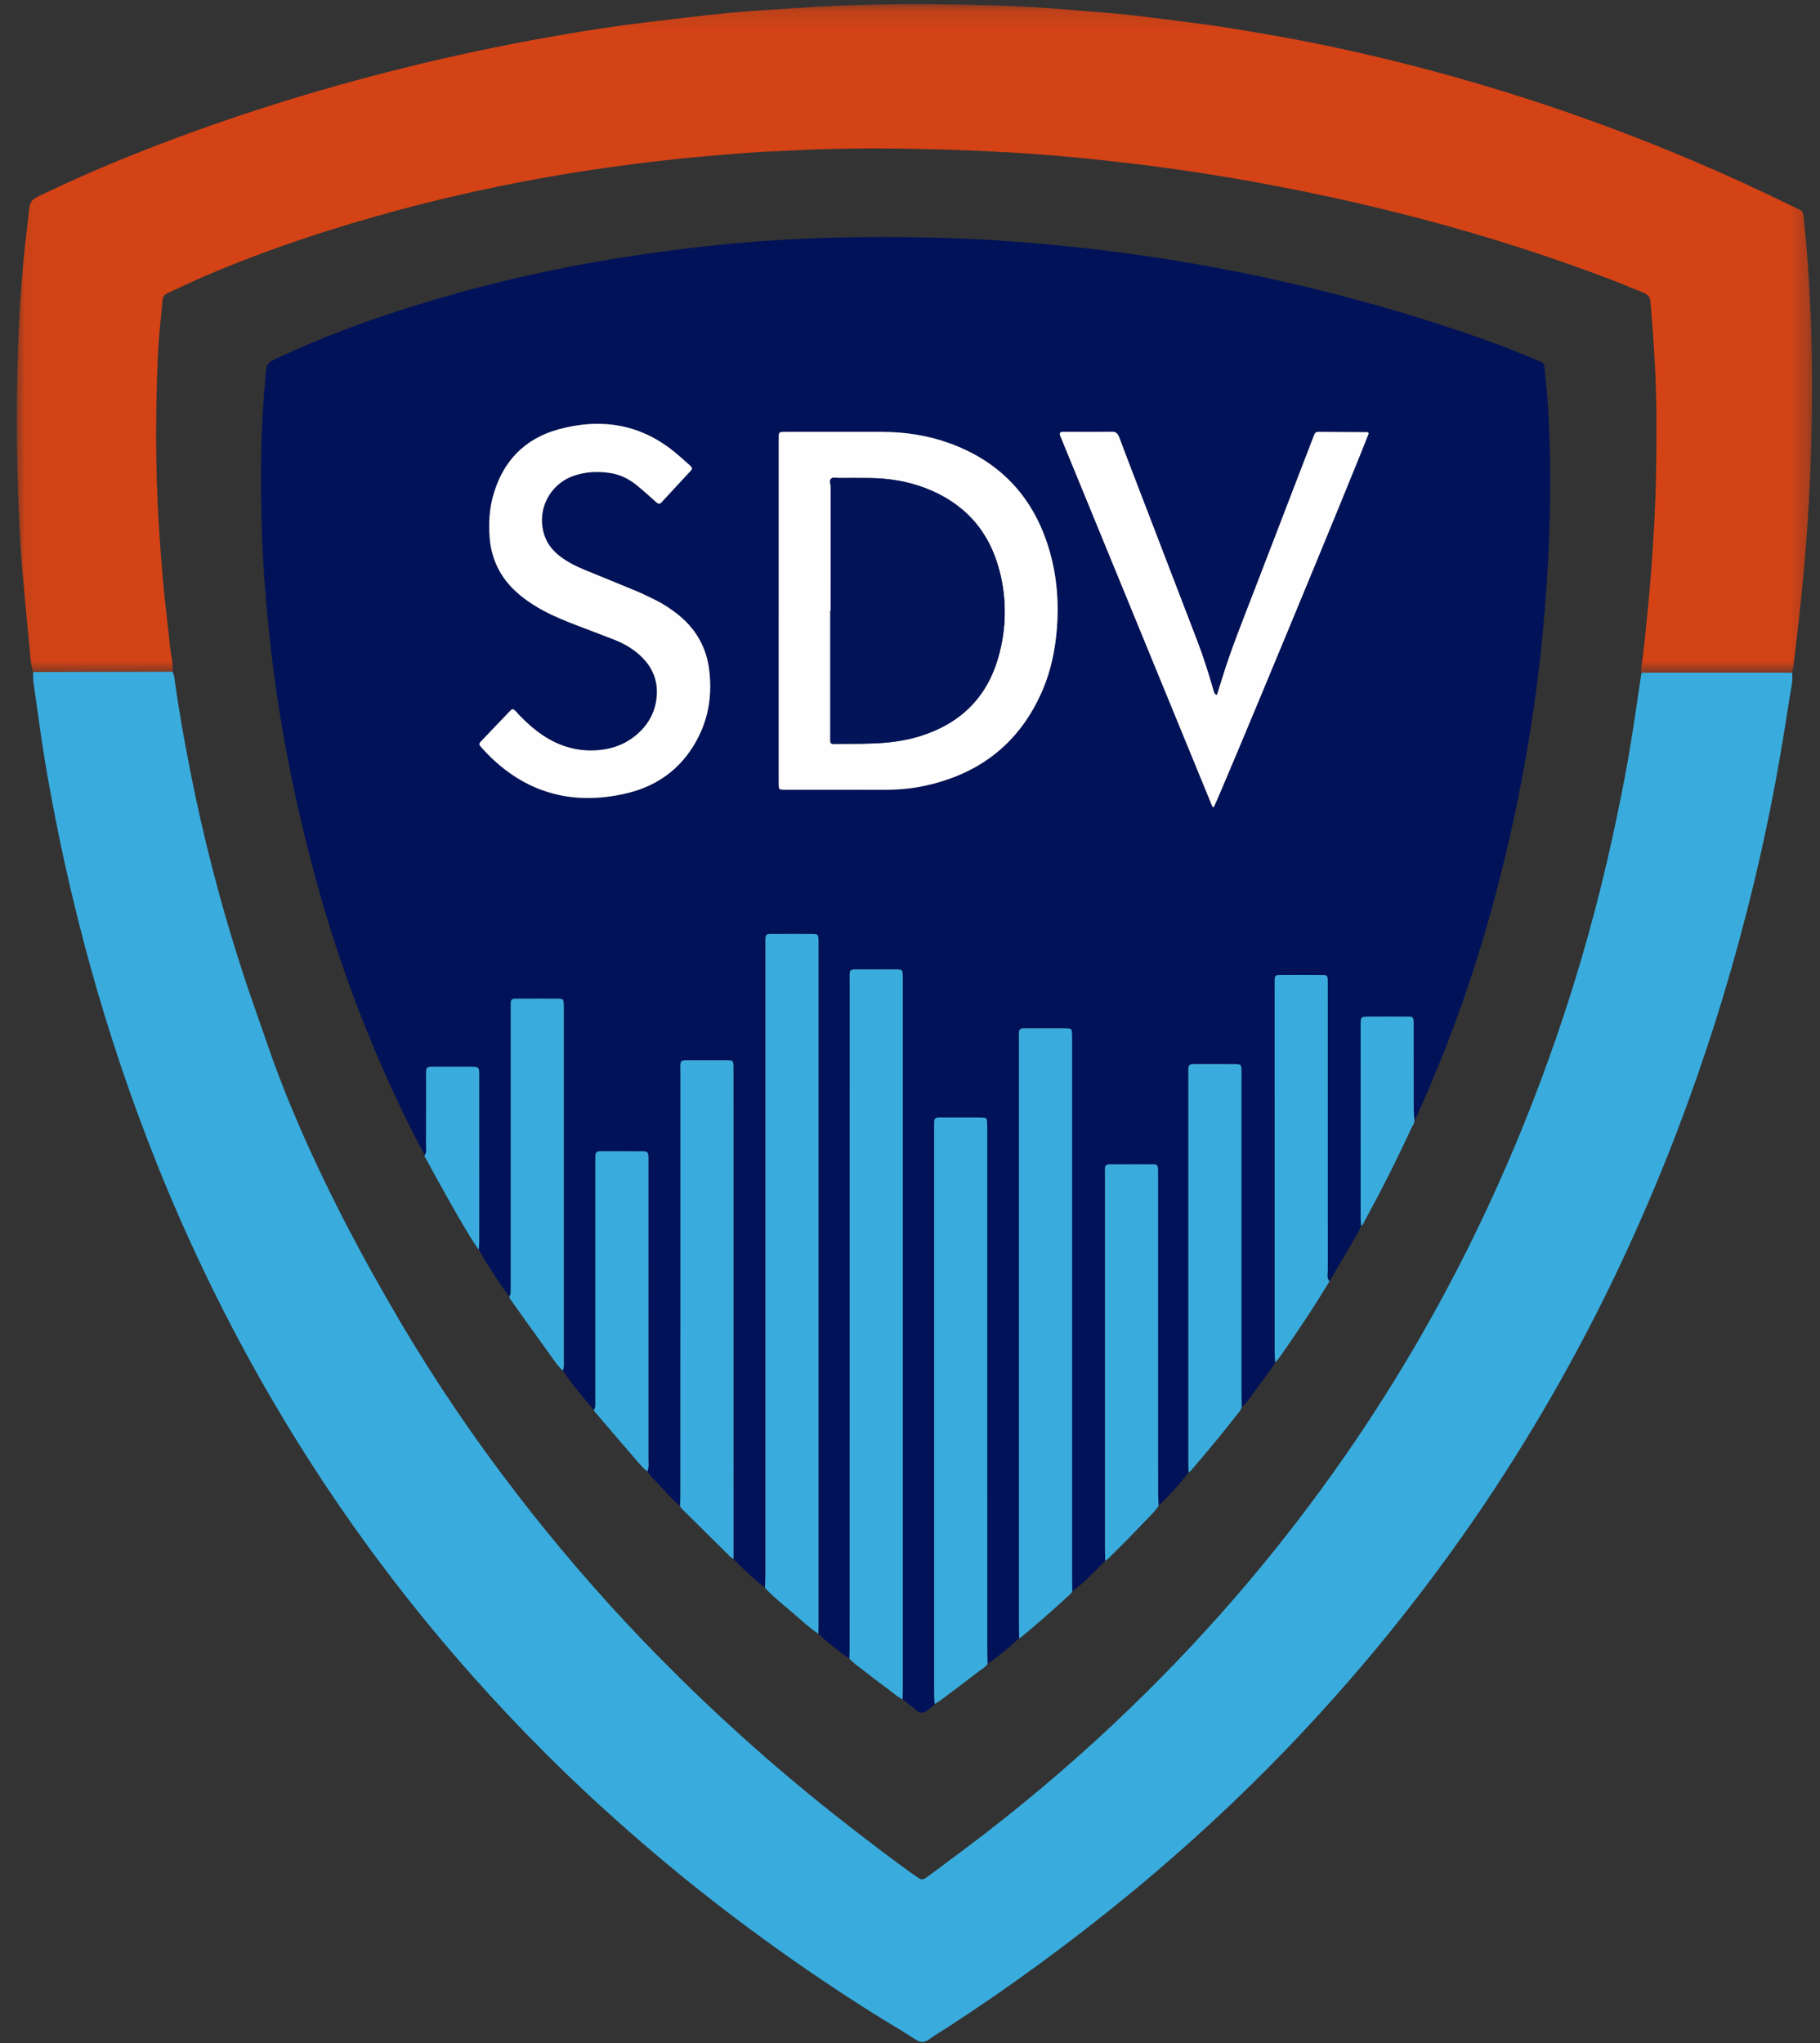 <?xml version="1.0" encoding="UTF-8"?>
<svg width="98px" height="110px" viewBox="0 0 98 110" version="1.1" xmlns="http://www.w3.org/2000/svg" xmlns:xlink="http://www.w3.org/1999/xlink">
    <rect x="0" y="0" width="98" height="110" fill="#333333" stroke="none"/>
    <!-- Generator: Sketch 57.1 (83088) - https://sketch.com -->
    <title>sdv-logologo</title>
    <desc>Created with Sketch.</desc>
    <defs>
        <polygon id="path-1" points="0.068 0.133 96.734 0.133 96.734 36.127 0.068 36.127"></polygon>
    </defs>
    <g id="Page-1" stroke="none" stroke-width="1" fill="none" fill-rule="evenodd">
        <g id="logo" transform="translate(-7, 0)">
            <path d="M103.5,36.218 C103.555,36.666 103.434,37.1 103.367,37.533 C103.138,39.018 102.897,40.502 102.625,41.979 C102.168,44.447 101.624,46.899 100.994,49.329 C99.976,53.285 98.734,57.179 97.274,60.994 C96.336,63.437 95.307,65.845 94.189,68.211 C91.966,72.914 89.371,77.431 86.429,81.721 C82.653,87.22 78.322,92.316 73.505,96.931 C71.627,98.726 69.682,100.45 67.673,102.097 C64.611,104.606 61.415,106.945 58.098,109.105 C57.743,109.337 57.374,109.548 57.03,109.795 C56.784,109.972 56.59,109.995 56.318,109.819 C55.548,109.317 54.751,108.86 53.974,108.37 C50.385,106.11 46.937,103.635 43.647,100.958 C42.155,99.739 40.698,98.479 39.277,97.178 C38.26,96.248 37.264,95.294 36.291,94.318 C34.953,92.981 33.655,91.603 32.4,90.188 C30.441,87.979 28.587,85.679 26.844,83.296 C24.706,80.367 22.742,77.316 20.96,74.158 C18.866,70.445 17.022,66.596 15.44,62.638 C14.049,59.157 12.851,55.601 11.853,51.987 C11.03,49.005 10.335,45.989 9.77,42.947 C9.504,41.54 9.274,40.126 9.08,38.707 C8.993,38.059 8.892,37.413 8.806,36.765 C8.78,36.573 8.788,36.377 8.78,36.183 L16.293,36.161 C16.324,36.261 16.371,36.36 16.385,36.463 C16.612,38.145 16.91,39.814 17.238,41.479 C17.968,45.191 18.923,48.855 20.098,52.451 C20.504,53.694 20.954,54.922 21.375,56.161 C21.793,57.382 22.253,58.588 22.753,59.777 C24.416,63.748 26.418,67.547 28.602,71.25 C30.476,74.414 32.542,77.461 34.788,80.373 C36.888,83.107 39.133,85.726 41.514,88.218 C44.361,91.193 47.385,93.995 50.57,96.606 C52.335,98.047 54.139,99.439 55.98,100.781 C56.137,100.896 56.3,101.002 56.458,101.115 C56.591,101.211 56.719,101.199 56.848,101.107 C56.976,101.014 57.108,100.925 57.235,100.829 C58.154,100.141 59.077,99.459 59.988,98.76 C62.745,96.635 65.382,94.358 67.886,91.94 C70.118,89.785 72.239,87.518 74.242,85.148 C76.054,82.999 77.766,80.768 79.373,78.461 C82.332,74.205 84.919,69.702 87.107,65.003 C88.496,62.022 89.729,58.97 90.8,55.86 C92.036,52.284 93.056,48.637 93.857,44.939 C94.155,43.557 94.441,42.171 94.684,40.779 C94.948,39.265 95.154,37.74 95.387,36.22 C95.562,36.22 95.737,36.217 95.913,36.217 L103.5,36.218" id="Path" fill="#39ACDD" fill-rule="nonzero"></path>
            <g id="Group" transform="translate(7.84, 0.093)">
                <g id="Clipped">
                    <mask id="mask-2" fill="white">
                        <use xlink:href="#path-1"></use>
                    </mask>
                    <g id="a"></g>
                    <path d="M8.453,36.068 L0.941,36.09 C0.792,35.612 0.786,35.113 0.736,34.623 C0.593,33.197 0.461,31.77 0.342,30.342 C0.292,29.725 0.252,29.107 0.223,28.488 C0.055,25.304 0.027,22.118 0.122,18.933 C0.172,17.235 0.276,15.538 0.432,13.846 C0.518,12.93 0.643,12.019 0.736,11.103 C0.766,10.807 0.902,10.639 1.17,10.509 C3.044,9.601 4.954,8.767 6.894,8.01 C11.481,6.205 16.174,4.74 20.956,3.553 C23.576,2.902 26.216,2.344 28.875,1.877 C30.611,1.564 32.356,1.301 34.107,1.089 C35.544,0.923 36.98,0.74 38.419,0.602 C39.614,0.488 40.813,0.427 42.01,0.342 C45.183,0.117 48.361,0.1 51.54,0.167 C53.304,0.204 55.067,0.287 56.827,0.441 C57.829,0.529 58.834,0.59 59.833,0.698 C61.131,0.84 62.425,1.014 63.72,1.179 C64.875,1.326 66.022,1.523 67.17,1.719 C69.623,2.135 72.056,2.651 74.47,3.253 C81.769,5.071 88.853,7.661 95.604,10.979 C96.366,11.353 96.228,11.169 96.315,11.981 C96.478,13.477 96.565,14.978 96.639,16.481 C96.756,18.87 96.752,21.259 96.694,23.648 C96.642,25.859 96.511,28.068 96.321,30.273 C96.16,32.07 95.968,33.865 95.744,35.655 C95.725,35.813 95.689,35.968 95.661,36.125 L88.074,36.124 C87.898,36.124 87.722,36.126 87.547,36.127 C87.512,36.004 87.533,35.883 87.55,35.759 C87.604,35.374 87.658,34.989 87.698,34.602 C87.83,33.317 87.963,32.032 88.063,30.745 C88.205,28.909 88.305,27.072 88.336,25.232 C88.368,23.338 88.371,21.445 88.271,19.552 C88.211,18.421 88.128,17.292 88.034,16.164 C88.011,15.89 87.889,15.758 87.654,15.666 C87.128,15.461 86.61,15.234 86.084,15.031 C79.44,12.481 72.586,10.71 65.582,9.505 C63.496,9.149 61.399,8.854 59.296,8.618 C57.541,8.419 55.785,8.251 54.024,8.143 C52.245,8.035 50.463,7.965 48.681,7.926 C46.421,7.878 44.161,7.886 41.903,8.005 C41.022,8.051 40.139,8.075 39.259,8.145 C37.571,8.275 35.884,8.422 34.201,8.625 C32.589,8.819 30.982,9.042 29.382,9.313 C26.46,9.805 23.563,10.433 20.7,11.197 C17.084,12.166 13.535,13.333 10.093,14.815 C9.445,15.094 8.811,15.406 8.169,15.699 C8.009,15.771 7.929,15.876 7.914,16.059 C7.86,16.711 7.78,17.361 7.73,18.014 C7.63,19.32 7.598,20.629 7.578,21.939 C7.549,23.603 7.572,25.267 7.645,26.929 C7.708,28.324 7.813,29.719 7.932,31.111 C8.033,32.291 8.188,33.467 8.306,34.646 C8.353,35.12 8.484,35.586 8.453,36.068" id="Path" fill="#D34316" fill-rule="nonzero" mask="url(#mask-2)"></path>
                </g>
            </g>
            <path d="M0.43,129.018 L0.464,128.982 C0.475,129.004 0.49,129.026 0.495,129.05 C0.497,129.06 0.475,129.073 0.465,129.084 L0.429,129.018 M80.703,23.327 C80.657,23.287 80.643,23.267 80.631,23.267 L77.985,23.252 C77.863,23.252 77.792,23.318 77.754,23.431 C77.72,23.531 77.679,23.629 77.641,23.728 C76.575,26.498 75.511,29.269 74.443,32.038 C73.871,33.522 73.276,34.997 72.808,36.518 C72.716,36.818 72.621,37.118 72.528,37.418 C72.374,37.375 72.371,37.261 72.341,37.16 C72.09,36.276 71.804,35.403 71.483,34.542 L68.273,26.181 C67.937,25.307 67.599,24.434 67.273,23.556 C67.196,23.351 67.105,23.24 66.86,23.244 C65.995,23.259 65.13,23.25 64.265,23.25 C64.196,23.25 64.123,23.244 64.064,23.326 C64.07,23.363 64.068,23.416 64.086,23.459 C66.815,30.112 69.545,36.763 72.276,43.414 C72.282,43.43 72.296,43.446 72.31,43.452 C72.324,43.457 72.344,43.45 72.362,43.448 C72.616,43.007 79.99,25.221 80.702,23.327 M34.599,38.174 C34.558,38.204 34.511,38.227 34.477,38.264 C33.962,38.799 33.45,39.336 32.939,39.874 C32.77,40.053 32.772,40.077 32.944,40.268 C35.065,42.625 37.689,43.433 40.75,42.71 C42.524,42.29 43.862,41.237 44.664,39.568 C45.192,38.47 45.333,37.3 45.193,36.1 C45.043,34.823 44.436,33.798 43.418,33.017 C43.084,32.755 42.726,32.526 42.349,32.332 C41.971,32.142 41.589,31.959 41.199,31.796 C40.305,31.42 39.404,31.06 38.507,30.691 C38.017,30.489 37.542,30.256 37.122,29.925 C36.768,29.645 36.49,29.308 36.337,28.879 C36.107,28.248 36.137,27.551 36.42,26.942 C36.704,26.333 37.219,25.862 37.85,25.633 C38.495,25.398 39.16,25.367 39.834,25.463 C40.391,25.543 40.877,25.79 41.307,26.141 C41.663,26.431 42.002,26.741 42.346,27.046 C42.438,27.127 42.521,27.154 42.616,27.052 C43.143,26.48 43.671,25.909 44.2,25.34 C44.3,25.233 44.257,25.15 44.169,25.072 C43.863,24.804 43.565,24.528 43.247,24.274 C41.402,22.805 39.31,22.51 37.097,23.11 C35.232,23.615 34.04,24.867 33.536,26.754 C33.351,27.446 33.314,28.15 33.36,28.859 C33.431,29.961 33.84,30.915 34.625,31.701 C35.079,32.155 35.602,32.512 36.16,32.822 C36.778,33.166 37.432,33.43 38.092,33.682 C38.75,33.934 39.411,34.181 40.068,34.438 C40.632,34.658 41.148,34.961 41.578,35.394 C42.13,35.949 42.411,36.612 42.368,37.403 C42.324,38.221 41.99,38.904 41.394,39.456 C40.76,40.043 39.998,40.336 39.144,40.394 C38.084,40.466 37.119,40.181 36.238,39.594 C35.771,39.274 35.34,38.905 34.952,38.494 C34.843,38.382 34.762,38.237 34.599,38.174 M48.929,32.866 L48.929,41.836 C48.929,41.977 48.927,42.119 48.931,42.26 C48.938,42.489 48.958,42.51 49.165,42.518 C49.288,42.523 49.412,42.52 49.535,42.52 C51.212,42.52 52.889,42.515 54.565,42.523 C55.327,42.526 56.082,42.463 56.825,42.302 C59.805,41.651 61.949,39.962 63.153,37.127 C63.6,36.077 63.82,34.973 63.912,33.837 C64.033,32.459 63.906,31.07 63.538,29.737 C62.733,26.867 60.943,24.885 58.133,23.864 C56.962,23.439 55.743,23.256 54.499,23.252 C52.787,23.247 51.075,23.252 49.363,23.252 C49.275,23.252 49.187,23.252 49.099,23.256 C48.998,23.261 48.936,23.313 48.935,23.419 C48.932,23.579 48.93,23.738 48.93,23.897 L48.93,32.867 M61.88,88.202 C61.343,88.697 60.785,89.167 60.179,89.576 C60.173,89.364 60.162,89.152 60.162,88.94 L60.162,79.433 L60.161,60.846 C60.161,60.669 60.156,60.492 60.145,60.316 C60.143,60.242 60.083,60.182 60.009,60.18 C59.886,60.171 59.762,60.166 59.639,60.166 L57.891,60.166 C57.246,60.166 57.301,60.122 57.301,60.778 L57.301,91.156 C57.301,91.35 57.319,91.544 57.327,91.738 C57.317,91.752 57.308,91.768 57.296,91.779 C57.1,91.951 56.906,92.179 56.658,92.206 C56.422,92.232 56.25,91.975 56.052,91.842 C55.894,91.736 55.752,91.607 55.603,91.489 C55.606,91.329 55.613,91.171 55.613,91.012 L55.613,52.84 C55.613,52.716 55.616,52.592 55.611,52.468 C55.601,52.238 55.565,52.197 55.324,52.194 C54.724,52.189 54.124,52.188 53.524,52.193 C52.648,52.2 52.754,52.077 52.754,52.94 C52.752,64.815 52.753,76.69 52.752,88.564 C52.752,88.811 52.742,89.059 52.738,89.306 C52.15,88.898 51.59,88.45 51.064,87.965 C51.068,87.859 51.074,87.753 51.074,87.647 L51.074,50.92 C51.074,50.814 51.077,50.708 51.073,50.602 C51.063,50.326 51.035,50.29 50.771,50.287 C50.171,50.282 49.571,50.281 48.971,50.286 C48.113,50.293 48.218,50.174 48.218,51.05 C48.216,62.284 48.217,73.518 48.216,84.751 C48.216,84.999 48.201,85.246 48.193,85.493 C47.595,85.007 47.027,84.487 46.49,83.935 C46.493,83.882 46.498,83.829 46.498,83.776 L46.498,57.72 L46.497,57.454 C46.487,57.101 46.48,57.087 46.145,57.084 C45.545,57.079 44.945,57.08 44.345,57.084 C43.549,57.088 43.638,56.994 43.638,57.787 C43.636,65.323 43.637,72.859 43.636,80.395 C43.636,80.625 43.626,80.854 43.621,81.085 C43.184,80.731 42.828,80.297 42.444,79.892 C42.239,79.677 42.017,79.475 41.861,79.218 C41.954,78.996 41.915,78.763 41.915,78.535 C41.917,73.245 41.917,67.956 41.916,62.667 C41.916,62.525 41.92,62.384 41.912,62.243 C41.9,62.049 41.848,61.989 41.649,61.987 C40.873,61.981 40.097,61.984 39.32,61.984 L39.267,61.987 C39.144,61.994 39.07,62.06 39.064,62.183 C39.056,62.342 39.057,62.501 39.057,62.66 L39.057,75.185 L39.055,75.663 C39.055,75.753 39.039,75.838 38.971,75.906 C38.385,75.228 37.812,74.54 37.308,73.797 C37.388,73.61 37.359,73.413 37.359,73.22 C37.361,66.939 37.361,60.657 37.361,54.376 C37.361,54.287 37.362,54.199 37.36,54.11 C37.35,53.799 37.33,53.77 37.032,53.768 C36.414,53.764 35.796,53.764 35.178,53.768 C34.424,53.772 34.502,53.682 34.502,54.449 C34.5,59.351 34.501,64.252 34.501,69.154 C34.501,69.313 34.506,69.473 34.495,69.631 C34.49,69.696 34.45,69.759 34.425,69.823 C33.834,69.005 33.284,68.158 32.777,67.285 C32.787,67.162 32.803,67.039 32.803,66.916 C32.805,63.926 32.805,60.936 32.805,57.946 C32.805,57.84 32.805,57.733 32.796,57.628 C32.788,57.528 32.728,57.463 32.63,57.451 C32.507,57.439 32.384,57.433 32.261,57.434 C31.697,57.432 31.131,57.434 30.567,57.433 C29.877,57.433 29.947,57.4 29.945,58.071 C29.943,59.274 29.947,60.477 29.942,61.68 C29.942,61.85 29.996,62.036 29.865,62.189 C29.604,61.688 29.336,61.19 29.083,60.685 C28.258,59.023 27.497,57.33 26.8,55.61 C25.075,51.395 23.809,47.04 22.85,42.591 C22.389,40.447 22.016,38.286 21.73,36.112 C21.528,34.551 21.37,32.984 21.255,31.414 C21.075,29.029 21.031,26.642 21.068,24.252 C21.088,22.906 21.183,21.565 21.301,20.225 C21.361,19.55 21.367,19.548 21.987,19.256 C24.323,18.158 26.738,17.271 29.197,16.5 C32.379,15.505 35.621,14.714 38.903,14.132 C40.849,13.788 42.805,13.506 44.768,13.285 C49.075,12.795 53.395,12.686 57.722,12.806 C59.68,12.86 61.635,12.992 63.587,13.174 C70.918,13.852 78.148,15.36 85.139,17.668 C86.665,18.166 88.17,18.725 89.651,19.343 C89.749,19.383 89.844,19.432 89.944,19.464 C90.102,19.515 90.157,19.626 90.17,19.783 C90.226,20.453 90.303,21.121 90.346,21.792 C90.466,23.682 90.494,25.576 90.456,27.47 C90.419,29.257 90.327,31.043 90.18,32.824 C90.061,34.305 89.904,35.783 89.707,37.256 C89.414,39.429 89.04,41.591 88.587,43.736 C87.845,47.251 86.9,50.71 85.702,54.096 C84.977,56.145 84.163,58.162 83.265,60.141 C83.236,60.204 83.195,60.261 83.159,60.322 C83.146,60.094 83.122,59.865 83.121,59.636 C83.118,58.223 83.12,56.811 83.119,55.398 C83.119,55.257 83.123,55.115 83.115,54.974 C83.105,54.781 83.059,54.734 82.85,54.733 C82.145,54.728 81.44,54.728 80.736,54.731 C80.272,54.732 80.272,54.736 80.266,55.198 L80.266,65.529 C80.266,65.686 80.283,65.844 80.292,66.002 C80.234,66.13 80.186,66.264 80.116,66.385 C79.608,67.254 79.096,68.119 78.586,68.985 C78.426,68.802 78.498,68.58 78.497,68.377 C78.493,63.333 78.494,58.289 78.494,53.245 C78.494,53.085 78.497,52.926 78.491,52.767 C78.483,52.53 78.451,52.493 78.209,52.491 C77.556,52.486 76.902,52.487 76.249,52.489 C75.569,52.492 75.635,52.425 75.634,53.126 L75.635,72.771 C75.635,72.965 75.652,73.159 75.662,73.352 C75.59,73.471 75.528,73.596 75.447,73.707 C75.015,74.297 74.58,74.884 74.141,75.469 C74.059,75.579 73.954,75.671 73.859,75.771 C73.856,75.541 73.849,75.311 73.849,75.081 L73.849,58.04 C73.849,57.88 73.853,57.721 73.846,57.562 C73.836,57.335 73.799,57.295 73.554,57.293 C72.919,57.288 72.284,57.289 71.648,57.291 C70.926,57.294 70.988,57.218 70.988,57.939 L70.988,78.749 C70.988,78.927 70.998,79.103 71.004,79.279 C70.505,79.913 69.964,80.514 69.386,81.078 C69.376,80.831 69.359,80.583 69.359,80.336 C69.357,74.706 69.358,69.077 69.357,63.448 C69.357,63.288 69.361,63.129 69.355,62.97 C69.346,62.733 69.309,62.69 69.075,62.688 C68.439,62.683 67.803,62.683 67.168,62.686 C66.42,62.69 66.498,62.606 66.498,63.376 L66.498,83.292 C66.498,83.54 66.505,83.787 66.508,84.035 C65.945,84.613 65.382,85.193 64.738,85.685 C64.735,85.473 64.728,85.261 64.728,85.048 L64.728,75.276 L64.728,56.051 C64.728,55.874 64.723,55.697 64.714,55.521 C64.71,55.445 64.664,55.388 64.584,55.38 C64.479,55.37 64.374,55.365 64.268,55.365 C63.703,55.363 63.138,55.361 62.572,55.365 C61.777,55.37 61.869,55.275 61.869,56.073 C61.867,66.57 61.867,77.068 61.868,87.565 C61.868,87.778 61.876,87.99 61.88,88.202" id="Shape" fill="#011258" fill-rule="nonzero"></path>
            <path d="M52.737,89.306 C52.742,89.059 52.751,88.811 52.751,88.564 C52.751,76.689 52.751,64.814 52.753,52.94 C52.753,52.077 52.647,52.2 53.523,52.193 C54.123,52.187 54.723,52.189 55.323,52.194 C55.563,52.197 55.6,52.237 55.61,52.468 C55.615,52.592 55.612,52.716 55.612,52.84 L55.612,91.012 C55.612,91.171 55.605,91.33 55.602,91.489 C55.297,91.349 55.056,91.117 54.79,90.921 C54.215,90.496 53.649,90.058 53.083,89.621 C52.96,89.525 52.852,89.411 52.737,89.306 M48.192,85.493 C48.2,85.246 48.215,84.999 48.215,84.751 C48.215,73.518 48.215,62.284 48.217,51.051 C48.217,50.174 48.112,50.293 48.971,50.286 C49.571,50.281 50.171,50.282 50.771,50.287 C51.034,50.29 51.061,50.326 51.071,50.602 C51.076,50.708 51.073,50.814 51.073,50.92 L51.073,87.647 C51.073,87.753 51.067,87.859 51.063,87.965 C50.593,87.654 50.186,87.265 49.76,86.899 C49.227,86.442 48.672,86.009 48.192,85.493 M61.88,88.202 C61.876,87.99 61.868,87.778 61.868,87.566 L61.868,56.073 C61.868,55.275 61.778,55.37 62.572,55.365 C63.138,55.361 63.702,55.363 64.268,55.365 C64.373,55.365 64.479,55.37 64.584,55.38 C64.664,55.388 64.71,55.445 64.714,55.521 C64.723,55.698 64.728,55.874 64.728,56.051 L64.728,85.048 C64.728,85.261 64.735,85.473 64.738,85.685 C64.709,85.727 64.685,85.775 64.648,85.81 C63.78,86.619 62.887,87.401 61.972,88.156 C61.946,88.178 61.911,88.187 61.88,88.202 M57.326,91.738 C57.317,91.544 57.301,91.35 57.301,91.156 L57.301,60.778 C57.301,60.122 57.245,60.166 57.89,60.166 L59.638,60.166 C59.761,60.166 59.885,60.171 60.008,60.18 C60.088,60.186 60.139,60.24 60.144,60.316 C60.155,60.492 60.16,60.669 60.16,60.846 L60.16,79.433 L60.161,88.94 C60.161,89.152 60.172,89.364 60.178,89.577 C60.068,89.768 59.868,89.859 59.704,89.987 C59.022,90.515 58.331,91.032 57.64,91.55 C57.543,91.622 57.431,91.676 57.326,91.738 M43.62,81.084 C43.625,80.854 43.635,80.624 43.635,80.394 C43.636,72.859 43.635,65.324 43.637,57.787 C43.637,56.994 43.547,57.088 44.344,57.083 C44.944,57.08 45.544,57.08 46.144,57.084 C46.479,57.087 46.487,57.101 46.495,57.454 C46.498,57.543 46.496,57.631 46.496,57.72 L46.497,83.776 C46.497,83.829 46.492,83.882 46.489,83.935 C46.433,83.895 46.37,83.861 46.321,83.813 C45.484,82.986 44.648,82.158 43.812,81.328 C43.739,81.255 43.649,81.193 43.62,81.084 M71.004,79.28 C70.999,79.103 70.989,78.927 70.989,78.75 L70.989,57.94 C70.989,57.218 70.926,57.293 71.648,57.29 C72.284,57.289 72.919,57.288 73.555,57.293 C73.799,57.295 73.837,57.335 73.846,57.563 C73.853,57.721 73.849,57.881 73.849,58.04 L73.849,75.08 C73.849,75.31 73.856,75.54 73.859,75.77 C73.829,75.833 73.811,75.904 73.769,75.957 C72.916,77.055 72.034,78.129 71.124,79.18 C71.09,79.219 71.044,79.246 71.004,79.279 M66.509,84.035 C66.505,83.787 66.498,83.54 66.498,83.292 L66.498,63.377 C66.498,62.605 66.419,62.69 67.168,62.687 C67.803,62.683 68.439,62.683 69.075,62.688 C69.309,62.69 69.346,62.733 69.355,62.97 C69.361,63.13 69.357,63.289 69.357,63.448 C69.357,69.078 69.357,74.707 69.359,80.336 C69.359,80.584 69.377,80.831 69.386,81.078 C69.072,81.521 68.663,81.878 68.297,82.273 C67.774,82.837 67.219,83.369 66.676,83.913 C66.627,83.961 66.564,83.994 66.509,84.035 M75.662,73.352 C75.652,73.159 75.635,72.965 75.635,72.771 C75.633,66.223 75.633,59.675 75.635,53.126 C75.635,52.426 75.569,52.492 76.249,52.489 C76.902,52.487 77.555,52.486 78.209,52.491 C78.452,52.493 78.483,52.53 78.492,52.767 C78.497,52.927 78.494,53.086 78.494,53.245 C78.494,58.289 78.494,63.333 78.497,68.376 C78.497,68.58 78.425,68.802 78.587,68.986 C77.747,70.387 76.837,71.741 75.902,73.078 C75.832,73.178 75.742,73.261 75.662,73.352 M34.425,69.823 C34.449,69.759 34.489,69.696 34.494,69.631 C34.504,69.472 34.5,69.313 34.5,69.154 L34.5,54.449 C34.501,53.682 34.423,53.772 35.177,53.767 C35.795,53.763 36.413,53.763 37.031,53.768 C37.328,53.771 37.349,53.798 37.359,54.11 C37.361,54.198 37.359,54.287 37.359,54.375 L37.359,73.22 C37.359,73.413 37.386,73.61 37.307,73.797 C37.003,73.523 36.791,73.174 36.553,72.848 C35.856,71.893 35.175,70.927 34.489,69.964 C34.459,69.922 34.446,69.87 34.425,69.824 M38.97,75.905 C39.038,75.838 39.053,75.753 39.054,75.663 L39.055,75.185 L39.055,62.66 C39.055,62.501 39.055,62.342 39.063,62.183 C39.069,62.06 39.143,61.994 39.266,61.987 L39.319,61.984 C40.096,61.984 40.872,61.981 41.649,61.987 C41.847,61.988 41.899,62.049 41.911,62.243 C41.919,62.383 41.915,62.525 41.915,62.667 C41.915,67.957 41.916,73.246 41.914,78.535 C41.914,78.763 41.953,78.996 41.86,79.218 C41.614,79.045 41.432,78.808 41.238,78.584 C40.503,77.739 39.778,76.886 39.05,76.035 C39.018,75.997 38.997,75.949 38.97,75.905 M80.292,66.002 C80.283,65.844 80.267,65.686 80.267,65.528 C80.265,62.138 80.266,58.748 80.266,55.357 L80.266,55.197 C80.272,54.736 80.272,54.733 80.736,54.731 C81.441,54.728 82.146,54.728 82.85,54.733 C83.06,54.733 83.105,54.781 83.115,54.974 C83.123,55.115 83.119,55.256 83.119,55.398 C83.119,56.811 83.118,58.223 83.121,59.636 C83.121,59.865 83.146,60.093 83.159,60.322 C83.163,60.491 83.054,60.617 82.989,60.757 C82.215,62.433 81.385,64.083 80.499,65.703 C80.44,65.809 80.403,65.932 80.292,66.003 M29.864,62.189 C29.995,62.036 29.941,61.851 29.941,61.679 C29.946,60.477 29.942,59.273 29.944,58.07 C29.945,57.4 29.875,57.433 30.566,57.433 L32.26,57.433 C32.383,57.434 32.507,57.438 32.63,57.452 C32.727,57.462 32.787,57.528 32.795,57.628 C32.803,57.733 32.804,57.84 32.804,57.946 L32.803,66.916 C32.803,67.039 32.785,67.162 32.776,67.285 C32.25,66.531 31.804,65.728 31.347,64.933 C30.846,64.059 30.367,63.173 29.881,62.291 C29.865,62.262 29.869,62.223 29.864,62.189" id="Shape" fill="#39ACDD" fill-rule="nonzero"></path>
            <path d="M51.727,32.887 L51.711,32.887 L51.711,39.889 C51.711,39.992 51.748,40.054 51.859,40.053 C52.565,40.046 53.27,40.053 53.975,40.028 C54.84,39.997 55.698,39.894 56.529,39.637 C58.697,38.965 60.149,37.564 60.763,35.36 C61.198,33.838 61.214,32.226 60.809,30.695 C60.241,28.541 58.898,27.073 56.827,26.279 C55.88,25.916 54.89,25.755 53.877,25.739 C53.313,25.731 52.748,25.736 52.184,25.736 C52.044,25.736 51.868,25.689 51.774,25.756 C51.633,25.854 51.73,26.05 51.73,26.202 C51.726,28.431 51.727,30.659 51.727,32.887 L51.727,32.887 Z M48.929,32.867 L48.929,23.897 C48.929,23.737 48.931,23.579 48.933,23.419 C48.935,23.313 48.997,23.261 49.098,23.256 C49.186,23.251 49.274,23.251 49.362,23.251 C51.074,23.251 52.786,23.248 54.498,23.252 C55.742,23.256 56.96,23.439 58.132,23.864 C60.942,24.884 62.732,26.867 63.538,29.737 C63.913,31.074 64.023,32.445 63.911,33.837 C63.819,34.973 63.599,36.077 63.152,37.127 C61.948,39.961 59.805,41.65 56.824,42.302 C56.081,42.464 55.326,42.526 54.564,42.522 C52.887,42.515 51.211,42.52 49.534,42.52 C49.411,42.52 49.287,42.523 49.164,42.519 C48.957,42.511 48.937,42.489 48.93,42.26 C48.926,42.119 48.929,41.977 48.929,41.836 L48.929,32.866 L48.929,32.867 Z M34.598,38.174 C34.762,38.237 34.842,38.382 34.951,38.494 C35.346,38.901 35.764,39.28 36.237,39.594 C37.118,40.181 38.082,40.466 39.142,40.394 C39.997,40.336 40.759,40.044 41.393,39.456 C41.989,38.904 42.323,38.221 42.367,37.403 C42.409,36.613 42.129,35.949 41.577,35.394 C41.147,34.962 40.631,34.659 40.067,34.438 C39.41,34.181 38.749,33.934 38.091,33.682 C37.431,33.43 36.777,33.166 36.158,32.822 C35.601,32.512 35.078,32.155 34.624,31.701 C33.839,30.915 33.43,29.961 33.359,28.86 C33.313,28.15 33.35,27.446 33.535,26.754 C34.039,24.867 35.231,23.615 37.095,23.11 C39.309,22.51 41.402,22.805 43.246,24.274 C43.564,24.528 43.862,24.804 44.168,25.072 C44.256,25.149 44.299,25.232 44.199,25.34 C43.669,25.909 43.142,26.48 42.614,27.052 C42.52,27.154 42.437,27.127 42.344,27.046 C42.001,26.741 41.662,26.431 41.306,26.141 C40.876,25.79 40.39,25.543 39.833,25.464 C39.159,25.367 38.493,25.398 37.849,25.634 C37.218,25.863 36.704,26.334 36.42,26.943 C36.136,27.552 36.106,28.248 36.336,28.879 C36.489,29.308 36.767,29.645 37.121,29.925 C37.541,30.256 38.016,30.489 38.506,30.691 C39.403,31.061 40.304,31.421 41.198,31.795 C41.588,31.959 41.97,32.142 42.348,32.332 C42.728,32.522 43.08,32.758 43.418,33.017 C44.436,33.798 45.043,34.823 45.192,36.1 C45.332,37.3 45.192,38.47 44.663,39.568 C43.861,41.238 42.523,42.291 40.749,42.71 C37.688,43.433 35.064,42.625 32.943,40.268 C32.771,40.077 32.769,40.053 32.938,39.874 C33.448,39.335 33.962,38.799 34.476,38.264 C34.51,38.227 34.557,38.204 34.598,38.174 L34.598,38.174 Z M80.703,23.327 C79.99,25.221 72.616,43.007 72.362,43.447 C72.344,43.45 72.324,43.457 72.31,43.452 C72.295,43.446 72.282,43.43 72.276,43.414 C69.545,36.764 66.815,30.112 64.086,23.459 C64.068,23.415 64.07,23.363 64.064,23.326 C64.123,23.244 64.196,23.251 64.265,23.25 C65.13,23.25 65.995,23.259 66.86,23.244 C67.105,23.24 67.196,23.351 67.272,23.556 C67.599,24.434 67.937,25.306 68.272,26.181 C69.342,28.968 70.414,31.755 71.483,34.542 C71.813,35.401 72.083,36.279 72.341,37.16 C72.371,37.26 72.374,37.375 72.528,37.417 C72.621,37.119 72.716,36.819 72.808,36.519 C73.276,34.997 73.871,33.522 74.443,32.038 C75.511,29.269 76.575,26.498 77.641,23.728 C77.679,23.629 77.72,23.531 77.754,23.431 C77.792,23.318 77.863,23.251 77.984,23.252 C78.867,23.256 79.749,23.261 80.631,23.267 C80.644,23.267 80.657,23.287 80.703,23.327 L80.703,23.327 Z" id="Shape" fill="#FEFEFE" fill-rule="nonzero"></path>
            <path d="M51.727,32.887 C51.727,30.659 51.726,28.431 51.73,26.202 C51.73,26.05 51.633,25.854 51.773,25.756 C51.868,25.689 52.044,25.736 52.183,25.736 C52.748,25.736 53.313,25.731 53.877,25.739 C54.89,25.755 55.88,25.916 56.827,26.279 C58.897,27.073 60.241,28.541 60.809,30.695 C61.214,32.226 61.198,33.838 60.763,35.36 C60.149,37.564 58.697,38.965 56.529,39.637 C55.698,39.894 54.84,39.997 53.975,40.027 C53.27,40.053 52.565,40.046 51.859,40.053 C51.749,40.054 51.71,39.993 51.71,39.889 L51.71,32.887 L51.727,32.887 L51.727,32.887 Z" id="Path" fill="#031459" fill-rule="nonzero"></path>
        </g>
    </g>
</svg>